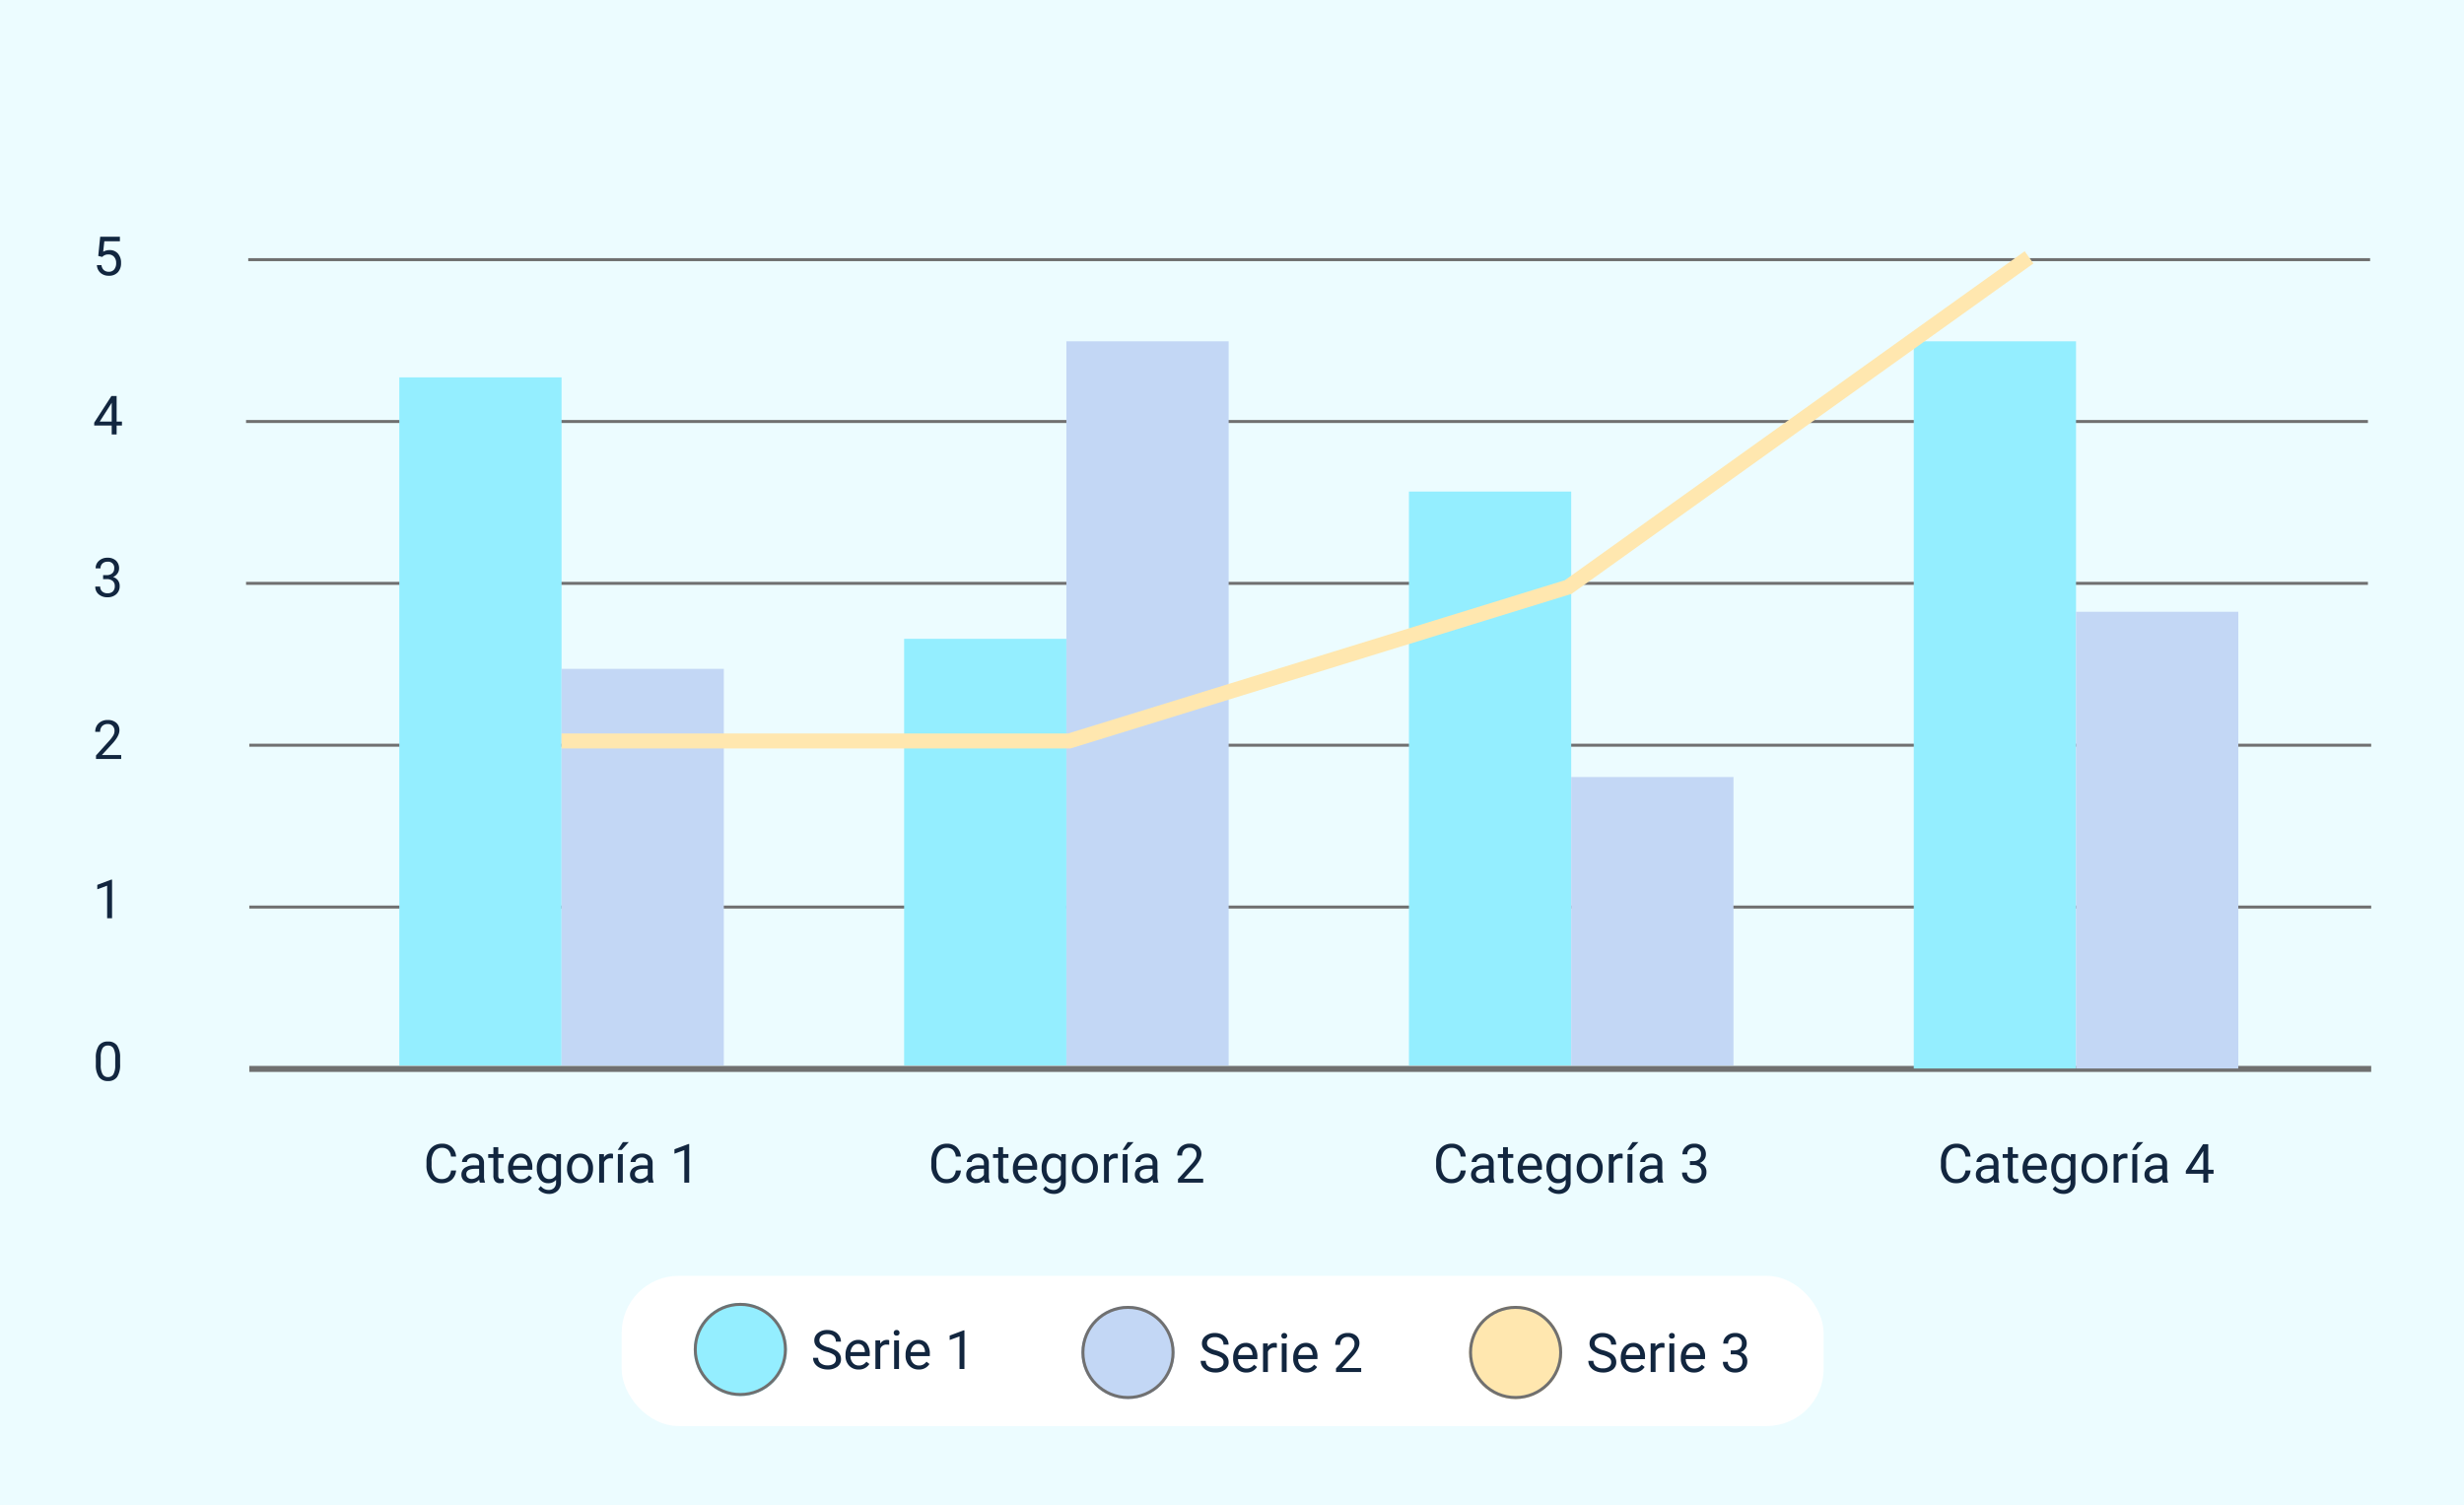<svg xmlns="http://www.w3.org/2000/svg" width="820" height="501" viewBox="0 0 820 501">
  <g id="Grupo_1072960" data-name="Grupo 1072960" transform="translate(-390 -2970)">
    <rect id="Rectángulo_378357" data-name="Rectángulo 378357" width="820" height="501" transform="translate(390 2970)" fill="#ecfcff"/>
    <g id="Grupo_1072851" data-name="Grupo 1072851" transform="translate(53.754 2213.588)">
      <path id="Trazado_610526" data-name="Trazado 610526" d="M-7824.784-11018.766h706.146" transform="translate(8243.639 11861.59)" fill="none" stroke="#707070" stroke-width="1"/>
      <path id="Trazado_610525" data-name="Trazado 610525" d="M-7824.784-11018.766h706.146" transform="translate(8242.914 11915.453)" fill="none" stroke="#707070" stroke-width="1"/>
      <path id="Trazado_610524" data-name="Trazado 610524" d="M-7824.784-11018.766h706.146" transform="translate(8242.914 11969.316)" fill="none" stroke="#707070" stroke-width="1"/>
      <path id="Trazado_610527" data-name="Trazado 610527" d="M-7824.784-11018.766h706.146" transform="translate(8244 12023.18)" fill="none" stroke="#707070" stroke-width="1"/>
      <path id="Trazado_610665" data-name="Trazado 610665" d="M-7824.784-11018.766h706.146" transform="translate(8244 12130.906)" fill="none" stroke="#707070" stroke-width="2"/>
      <path id="Trazado_610664" data-name="Trazado 610664" d="M-7824.784-11018.766h706.146" transform="translate(8244 12077.043)" fill="none" stroke="#707070" stroke-width="1"/>
    </g>
    <rect id="Rectángulo_378358" data-name="Rectángulo 378358" width="54" height="229" transform="translate(522.884 3095.588)" fill="#94eeff"/>
    <rect id="Rectángulo_378365" data-name="Rectángulo 378365" width="54" height="142" transform="translate(690.884 3182.588)" fill="#94eeff"/>
    <rect id="Rectángulo_378367" data-name="Rectángulo 378367" width="54" height="191" transform="translate(858.884 3133.588)" fill="#94eeff"/>
    <rect id="Rectángulo_378369" data-name="Rectángulo 378369" width="54" height="242" transform="translate(1026.884 3083.588)" fill="#94eeff"/>
    <rect id="Rectángulo_378359" data-name="Rectángulo 378359" width="54" height="132" transform="translate(576.884 3192.588)" fill="#c3d7f5"/>
    <rect id="Rectángulo_378364" data-name="Rectángulo 378364" width="54" height="241" transform="translate(744.884 3083.588)" fill="#c3d7f5"/>
    <rect id="Rectángulo_378366" data-name="Rectángulo 378366" width="54" height="96" transform="translate(912.884 3228.588)" fill="#c3d7f5"/>
    <rect id="Rectángulo_378368" data-name="Rectángulo 378368" width="54" height="152" transform="translate(1080.884 3173.588)" fill="#c3d7f5"/>
    <path id="Trazado_611260" data-name="Trazado 611260" d="M9.088-5.458a7.436,7.436,0,0,1-.976,4.245A3.47,3.47,0,0,1,5.063.176,3.5,3.5,0,0,1,2.03-1.182a7.058,7.058,0,0,1-1.02-4.056V-7.409A7.271,7.271,0,0,1,1.986-11.6a3.5,3.5,0,0,1,3.059-1.371A3.528,3.528,0,0,1,8.086-11.65a7.017,7.017,0,0,1,1,4.083ZM7.462-7.682a5.958,5.958,0,0,0-.58-3.01,2,2,0,0,0-1.837-.945,1.97,1.97,0,0,0-1.819.94A5.817,5.817,0,0,0,2.637-7.8v2.6a6.053,6.053,0,0,0,.6,3.063,1.993,1.993,0,0,0,1.824.989,1.966,1.966,0,0,0,1.789-.932,5.834,5.834,0,0,0,.611-2.936Z" transform="translate(420.884 3329.588)" fill="#12263f"/>
    <path id="Trazado_611259" data-name="Trazado 611259" d="M6.407,0H4.772V-10.837l-3.278,1.2v-1.477l4.658-1.749h.255Z" transform="translate(420.884 3275.588)" fill="#12263f"/>
    <path id="Trazado_611258" data-name="Trazado 611258" d="M9.448,0H1.063V-1.169l4.43-4.922A10.524,10.524,0,0,0,6.851-7.906a3.029,3.029,0,0,0,.374-1.446A2.3,2.3,0,0,0,6.618-11,2.12,2.12,0,0,0,5-11.637a2.511,2.511,0,0,0-1.885.69,2.635,2.635,0,0,0-.672,1.92H.817a3.774,3.774,0,0,1,1.138-2.856A4.219,4.219,0,0,1,5-12.973a4.054,4.054,0,0,1,2.821.936A3.193,3.193,0,0,1,8.859-9.545q0,1.89-2.408,4.5L3.023-1.327H9.448Z" transform="translate(420.884 3222.588)" fill="#12263f"/>
    <path id="Trazado_611257" data-name="Trazado 611257" d="M3.428-7.189H4.649A2.685,2.685,0,0,0,6.46-7.8a2.026,2.026,0,0,0,.659-1.591,1.985,1.985,0,0,0-2.241-2.25,2.331,2.331,0,0,0-1.683.6,2.107,2.107,0,0,0-.628,1.6H.94a3.264,3.264,0,0,1,1.112-2.527,4.05,4.05,0,0,1,2.826-1.006,4,4,0,0,1,2.839.958A3.461,3.461,0,0,1,8.745-9.352,2.809,2.809,0,0,1,8.2-7.734,3.264,3.264,0,0,1,6.732-6.565a3.145,3.145,0,0,1,1.63,1.107,3.076,3.076,0,0,1,.576,1.89A3.491,3.491,0,0,1,7.813-.835,4.213,4.213,0,0,1,4.887.176,4.324,4.324,0,0,1,1.956-.8,3.236,3.236,0,0,1,.826-3.375H2.461A2.092,2.092,0,0,0,3.12-1.758a2.507,2.507,0,0,0,1.767.606,2.46,2.46,0,0,0,1.8-.615,2.371,2.371,0,0,0,.624-1.767,2.151,2.151,0,0,0-.686-1.714,2.987,2.987,0,0,0-1.978-.615H3.428Z" transform="translate(420.884 3168.588)" fill="#12263f"/>
    <path id="Trazado_611256" data-name="Trazado 611256" d="M7.928-4.3H9.7v1.327H7.928V0H6.293V-2.971H.466v-.958L6.2-12.8H7.928Zm-5.616,0H6.293v-6.275l-.193.352Z" transform="translate(420.884 3114.588)" fill="#12263f"/>
    <path id="Trazado_611255" data-name="Trazado 611255" d="M1.811-6.416l.65-6.381H9.018v1.5H3.841L3.454-7.8A4.13,4.13,0,0,1,5.59-8.358,3.531,3.531,0,0,1,8.367-7.2,4.53,4.53,0,0,1,9.4-4.078,4.372,4.372,0,0,1,8.328-.962,3.892,3.892,0,0,1,5.344.176a4.045,4.045,0,0,1-2.769-.94,3.754,3.754,0,0,1-1.222-2.6H2.892a2.582,2.582,0,0,0,.782,1.657,2.432,2.432,0,0,0,1.67.558,2.194,2.194,0,0,0,1.78-.773A3.233,3.233,0,0,0,7.77-4.061a2.968,2.968,0,0,0-.7-2.061A2.377,2.377,0,0,0,5.212-6.9a2.681,2.681,0,0,0-1.67.466l-.431.352Z" transform="translate(420.884 3061.588)" fill="#12263f"/>
    <rect id="Rectángulo_378363" data-name="Rectángulo 378363" width="400" height="50" rx="19" transform="translate(596.884 3394.588)" fill="#fff"/>
    <path id="Trazado_611031" data-name="Trazado 611031" d="M6346-8333h168.967L6681-8384.224l153.366-109.717" transform="translate(-5769.116 11549.588)" fill="none" stroke="#ffe7af" stroke-width="5"/>
    <path id="Trazado_611261" data-name="Trazado 611261" d="M10.9-4.061A4.708,4.708,0,0,1,9.4-.927,4.911,4.911,0,0,1,6.047.176,4.509,4.509,0,0,1,2.413-1.45,6.542,6.542,0,0,1,1.046-5.8v-1.23a7.291,7.291,0,0,1,.637-3.138,4.76,4.76,0,0,1,1.806-2.079A5.029,5.029,0,0,1,6.2-12.973a4.624,4.624,0,0,1,3.27,1.138A4.765,4.765,0,0,1,10.9-8.684H9.2a3.677,3.677,0,0,0-.954-2.222A2.885,2.885,0,0,0,6.2-11.593a3.019,3.019,0,0,0-2.536,1.2,5.492,5.492,0,0,0-.918,3.4v1.24a5.645,5.645,0,0,0,.87,3.316A2.812,2.812,0,0,0,6.047-1.2,3.247,3.247,0,0,0,8.2-1.841a3.536,3.536,0,0,0,1-2.219ZM18.817,0a3.416,3.416,0,0,1-.229-1A3.628,3.628,0,0,1,15.882.176a3.357,3.357,0,0,1-2.307-.8,2.573,2.573,0,0,1-.9-2.017A2.688,2.688,0,0,1,13.8-4.944a5.325,5.325,0,0,1,3.177-.822h1.582v-.747a1.826,1.826,0,0,0-.51-1.358,2.049,2.049,0,0,0-1.5-.505,2.371,2.371,0,0,0-1.459.439A1.3,1.3,0,0,0,14.5-6.873H12.867a2.244,2.244,0,0,1,.505-1.375A3.449,3.449,0,0,1,14.744-9.3a4.613,4.613,0,0,1,1.9-.387,3.759,3.759,0,0,1,2.575.822A2.964,2.964,0,0,1,20.188-6.6v4.377a5.351,5.351,0,0,0,.334,2.083V0Zm-2.7-1.239a2.858,2.858,0,0,0,1.45-.4,2.392,2.392,0,0,0,.993-1.028V-4.614H17.288q-2.988,0-2.988,1.749a1.48,1.48,0,0,0,.51,1.2A1.959,1.959,0,0,0,16.119-1.239Zm8.824-10.573v2.3h1.775v1.257H24.943v5.9a1.32,1.32,0,0,0,.237.858,1,1,0,0,0,.809.286,3.937,3.937,0,0,0,.773-.105V0a4.742,4.742,0,0,1-1.248.175,2.025,2.025,0,0,1-1.644-.659,2.832,2.832,0,0,1-.554-1.872v-5.9H21.586V-9.51h1.731v-2.3ZM32.563.176a4.155,4.155,0,0,1-3.146-1.27,4.714,4.714,0,0,1-1.213-3.4v-.3a5.707,5.707,0,0,1,.541-2.527,4.217,4.217,0,0,1,1.512-1.74,3.8,3.8,0,0,1,2.1-.628,3.562,3.562,0,0,1,2.883,1.222,5.289,5.289,0,0,1,1.028,3.5v.677H29.83a3.38,3.38,0,0,0,.822,2.272,2.583,2.583,0,0,0,2,.866A2.832,2.832,0,0,0,34.11-1.5a3.666,3.666,0,0,0,1.046-.932l.993.773A3.993,3.993,0,0,1,32.563.176Zm-.2-8.525a2.169,2.169,0,0,0-1.652.716,3.482,3.482,0,0,0-.826,2.008h4.764v-.123a3.1,3.1,0,0,0-.668-1.92A2.042,2.042,0,0,0,32.361-8.35Zm5.405,3.516a5.589,5.589,0,0,1,1.028-3.538A3.289,3.289,0,0,1,41.52-9.686a3.271,3.271,0,0,1,2.716,1.23l.079-1.055H45.8V-.229a3.869,3.869,0,0,1-1.094,2.909,4.038,4.038,0,0,1-2.94,1.063A4.891,4.891,0,0,1,39.753,3.3a3.465,3.465,0,0,1-1.5-1.2l.844-.976a3.18,3.18,0,0,0,2.558,1.292,2.491,2.491,0,0,0,1.85-.668,2.553,2.553,0,0,0,.664-1.881V-.949A3.342,3.342,0,0,1,41.5.176a3.248,3.248,0,0,1-2.7-1.345A5.876,5.876,0,0,1,37.767-4.834Zm1.635.185a4.264,4.264,0,0,0,.659,2.527,2.142,2.142,0,0,0,1.846.918,2.382,2.382,0,0,0,2.259-1.4V-6.943a2.41,2.41,0,0,0-2.241-1.362,2.161,2.161,0,0,0-1.854.923A4.644,4.644,0,0,0,39.4-4.649Zm8.42-.193a5.617,5.617,0,0,1,.549-2.514A4.1,4.1,0,0,1,49.9-9.079a4.163,4.163,0,0,1,2.237-.606,4.01,4.01,0,0,1,3.142,1.345,5.174,5.174,0,0,1,1.2,3.577v.114a5.666,5.666,0,0,1-.532,2.492A4.038,4.038,0,0,1,54.426-.439a4.211,4.211,0,0,1-2.272.615,4,4,0,0,1-3.133-1.345,5.147,5.147,0,0,1-1.2-3.56Zm1.635.193a4.068,4.068,0,0,0,.734,2.54,2.349,2.349,0,0,0,1.964.958,2.335,2.335,0,0,0,1.969-.971,4.449,4.449,0,0,0,.729-2.72,4.061,4.061,0,0,0-.743-2.536,2.361,2.361,0,0,0-1.973-.971,2.335,2.335,0,0,0-1.942.958A4.416,4.416,0,0,0,49.456-4.649Zm13.658-3.4a4.873,4.873,0,0,0-.8-.062A2.143,2.143,0,0,0,60.144-6.75V0H58.518V-9.51H60.1l.026,1.1a2.532,2.532,0,0,1,2.268-1.274,1.661,1.661,0,0,1,.721.123ZM66.375,0H64.74V-9.51h1.635Zm.018-13.491h1.969l-2.355,2.584-1.31,0ZM74.927,0A3.416,3.416,0,0,1,74.7-1,3.628,3.628,0,0,1,71.991.176a3.357,3.357,0,0,1-2.307-.8,2.573,2.573,0,0,1-.9-2.017,2.688,2.688,0,0,1,1.129-2.307,5.325,5.325,0,0,1,3.177-.822h1.582v-.747a1.826,1.826,0,0,0-.51-1.358,2.049,2.049,0,0,0-1.5-.505,2.371,2.371,0,0,0-1.459.439,1.3,1.3,0,0,0-.589,1.063H68.977a2.244,2.244,0,0,1,.505-1.375A3.449,3.449,0,0,1,70.853-9.3a4.613,4.613,0,0,1,1.9-.387,3.759,3.759,0,0,1,2.575.822A2.964,2.964,0,0,1,76.3-6.6v4.377a5.351,5.351,0,0,0,.334,2.083V0Zm-2.7-1.239a2.858,2.858,0,0,0,1.45-.4,2.392,2.392,0,0,0,.993-1.028V-4.614H73.4q-2.988,0-2.988,1.749a1.48,1.48,0,0,0,.51,1.2A1.959,1.959,0,0,0,72.229-1.239ZM88.479,0H86.845V-10.837l-3.278,1.2v-1.477l4.658-1.749h.255Z" transform="translate(530.884 3363.588)" fill="#12263f"/>
    <path id="Trazado_611263" data-name="Trazado 611263" d="M10.9-4.061A4.708,4.708,0,0,1,9.4-.927,4.911,4.911,0,0,1,6.047.176,4.509,4.509,0,0,1,2.413-1.45,6.542,6.542,0,0,1,1.046-5.8v-1.23a7.291,7.291,0,0,1,.637-3.138,4.76,4.76,0,0,1,1.806-2.079A5.029,5.029,0,0,1,6.2-12.973a4.624,4.624,0,0,1,3.27,1.138A4.765,4.765,0,0,1,10.9-8.684H9.2a3.677,3.677,0,0,0-.954-2.222A2.885,2.885,0,0,0,6.2-11.593a3.019,3.019,0,0,0-2.536,1.2,5.492,5.492,0,0,0-.918,3.4v1.24a5.645,5.645,0,0,0,.87,3.316A2.812,2.812,0,0,0,6.047-1.2,3.247,3.247,0,0,0,8.2-1.841a3.536,3.536,0,0,0,1-2.219ZM18.817,0a3.416,3.416,0,0,1-.229-1A3.628,3.628,0,0,1,15.882.176a3.357,3.357,0,0,1-2.307-.8,2.573,2.573,0,0,1-.9-2.017A2.688,2.688,0,0,1,13.8-4.944a5.325,5.325,0,0,1,3.177-.822h1.582v-.747a1.826,1.826,0,0,0-.51-1.358,2.049,2.049,0,0,0-1.5-.505,2.371,2.371,0,0,0-1.459.439A1.3,1.3,0,0,0,14.5-6.873H12.867a2.244,2.244,0,0,1,.505-1.375A3.449,3.449,0,0,1,14.744-9.3a4.613,4.613,0,0,1,1.9-.387,3.759,3.759,0,0,1,2.575.822A2.964,2.964,0,0,1,20.188-6.6v4.377a5.351,5.351,0,0,0,.334,2.083V0Zm-2.7-1.239a2.858,2.858,0,0,0,1.45-.4,2.392,2.392,0,0,0,.993-1.028V-4.614H17.288q-2.988,0-2.988,1.749a1.48,1.48,0,0,0,.51,1.2A1.959,1.959,0,0,0,16.119-1.239Zm8.824-10.573v2.3h1.775v1.257H24.943v5.9a1.32,1.32,0,0,0,.237.858,1,1,0,0,0,.809.286,3.937,3.937,0,0,0,.773-.105V0a4.742,4.742,0,0,1-1.248.175,2.025,2.025,0,0,1-1.644-.659,2.832,2.832,0,0,1-.554-1.872v-5.9H21.586V-9.51h1.731v-2.3ZM32.563.176a4.155,4.155,0,0,1-3.146-1.27,4.714,4.714,0,0,1-1.213-3.4v-.3a5.707,5.707,0,0,1,.541-2.527,4.217,4.217,0,0,1,1.512-1.74,3.8,3.8,0,0,1,2.1-.628,3.562,3.562,0,0,1,2.883,1.222,5.289,5.289,0,0,1,1.028,3.5v.677H29.83a3.38,3.38,0,0,0,.822,2.272,2.583,2.583,0,0,0,2,.866A2.832,2.832,0,0,0,34.11-1.5a3.666,3.666,0,0,0,1.046-.932l.993.773A3.993,3.993,0,0,1,32.563.176Zm-.2-8.525a2.169,2.169,0,0,0-1.652.716,3.482,3.482,0,0,0-.826,2.008h4.764v-.123a3.1,3.1,0,0,0-.668-1.92A2.042,2.042,0,0,0,32.361-8.35Zm5.405,3.516a5.589,5.589,0,0,1,1.028-3.538A3.289,3.289,0,0,1,41.52-9.686a3.271,3.271,0,0,1,2.716,1.23l.079-1.055H45.8V-.229a3.869,3.869,0,0,1-1.094,2.909,4.038,4.038,0,0,1-2.94,1.063A4.891,4.891,0,0,1,39.753,3.3a3.465,3.465,0,0,1-1.5-1.2l.844-.976a3.18,3.18,0,0,0,2.558,1.292,2.491,2.491,0,0,0,1.85-.668,2.553,2.553,0,0,0,.664-1.881V-.949A3.342,3.342,0,0,1,41.5.176a3.248,3.248,0,0,1-2.7-1.345A5.876,5.876,0,0,1,37.767-4.834Zm1.635.185a4.264,4.264,0,0,0,.659,2.527,2.142,2.142,0,0,0,1.846.918,2.382,2.382,0,0,0,2.259-1.4V-6.943a2.41,2.41,0,0,0-2.241-1.362,2.161,2.161,0,0,0-1.854.923A4.644,4.644,0,0,0,39.4-4.649Zm8.42-.193a5.617,5.617,0,0,1,.549-2.514A4.1,4.1,0,0,1,49.9-9.079a4.163,4.163,0,0,1,2.237-.606,4.01,4.01,0,0,1,3.142,1.345,5.174,5.174,0,0,1,1.2,3.577v.114a5.666,5.666,0,0,1-.532,2.492A4.038,4.038,0,0,1,54.426-.439a4.211,4.211,0,0,1-2.272.615,4,4,0,0,1-3.133-1.345,5.147,5.147,0,0,1-1.2-3.56Zm1.635.193a4.068,4.068,0,0,0,.734,2.54,2.349,2.349,0,0,0,1.964.958,2.335,2.335,0,0,0,1.969-.971,4.449,4.449,0,0,0,.729-2.72,4.061,4.061,0,0,0-.743-2.536,2.361,2.361,0,0,0-1.973-.971,2.335,2.335,0,0,0-1.942.958A4.416,4.416,0,0,0,49.456-4.649Zm13.658-3.4a4.873,4.873,0,0,0-.8-.062A2.143,2.143,0,0,0,60.144-6.75V0H58.518V-9.51H60.1l.026,1.1a2.532,2.532,0,0,1,2.268-1.274,1.661,1.661,0,0,1,.721.123ZM66.375,0H64.74V-9.51h1.635Zm.018-13.491h1.969l-2.355,2.584-1.31,0ZM74.927,0A3.416,3.416,0,0,1,74.7-1,3.628,3.628,0,0,1,71.991.176a3.357,3.357,0,0,1-2.307-.8,2.573,2.573,0,0,1-.9-2.017,2.688,2.688,0,0,1,1.129-2.307,5.325,5.325,0,0,1,3.177-.822h1.582v-.747a1.826,1.826,0,0,0-.51-1.358,2.049,2.049,0,0,0-1.5-.505,2.371,2.371,0,0,0-1.459.439,1.3,1.3,0,0,0-.589,1.063H68.977a2.244,2.244,0,0,1,.505-1.375A3.449,3.449,0,0,1,70.853-9.3a4.613,4.613,0,0,1,1.9-.387,3.759,3.759,0,0,1,2.575.822A2.964,2.964,0,0,1,76.3-6.6v4.377a5.351,5.351,0,0,0,.334,2.083V0Zm-2.7-1.239a2.858,2.858,0,0,0,1.45-.4,2.392,2.392,0,0,0,.993-1.028V-4.614H73.4q-2.988,0-2.988,1.749a1.48,1.48,0,0,0,.51,1.2A1.959,1.959,0,0,0,72.229-1.239ZM85.5-7.189h1.222A2.685,2.685,0,0,0,88.532-7.8a2.026,2.026,0,0,0,.659-1.591,1.985,1.985,0,0,0-2.241-2.25,2.331,2.331,0,0,0-1.683.6,2.107,2.107,0,0,0-.628,1.6H83.013a3.264,3.264,0,0,1,1.112-2.527,4.05,4.05,0,0,1,2.826-1.006,4,4,0,0,1,2.839.958,3.461,3.461,0,0,1,1.028,2.663,2.809,2.809,0,0,1-.541,1.617A3.264,3.264,0,0,1,88.8-6.565a3.145,3.145,0,0,1,1.63,1.107,3.076,3.076,0,0,1,.576,1.89A3.491,3.491,0,0,1,89.886-.835,4.213,4.213,0,0,1,86.959.176,4.324,4.324,0,0,1,84.028-.8,3.236,3.236,0,0,1,82.9-3.375h1.635a2.092,2.092,0,0,0,.659,1.617,2.507,2.507,0,0,0,1.767.606,2.46,2.46,0,0,0,1.8-.615,2.371,2.371,0,0,0,.624-1.767A2.151,2.151,0,0,0,88.7-5.247a2.987,2.987,0,0,0-1.978-.615H85.5Z" transform="translate(866.884 3363.588)" fill="#12263f"/>
    <path id="Trazado_611264" data-name="Trazado 611264" d="M10.9-4.061A4.708,4.708,0,0,1,9.4-.927,4.911,4.911,0,0,1,6.047.176,4.509,4.509,0,0,1,2.413-1.45,6.542,6.542,0,0,1,1.046-5.8v-1.23a7.291,7.291,0,0,1,.637-3.138,4.76,4.76,0,0,1,1.806-2.079A5.029,5.029,0,0,1,6.2-12.973a4.624,4.624,0,0,1,3.27,1.138A4.765,4.765,0,0,1,10.9-8.684H9.2a3.677,3.677,0,0,0-.954-2.222A2.885,2.885,0,0,0,6.2-11.593a3.019,3.019,0,0,0-2.536,1.2,5.492,5.492,0,0,0-.918,3.4v1.24a5.645,5.645,0,0,0,.87,3.316A2.812,2.812,0,0,0,6.047-1.2,3.247,3.247,0,0,0,8.2-1.841a3.536,3.536,0,0,0,1-2.219ZM18.817,0a3.416,3.416,0,0,1-.229-1A3.628,3.628,0,0,1,15.882.176a3.357,3.357,0,0,1-2.307-.8,2.573,2.573,0,0,1-.9-2.017A2.688,2.688,0,0,1,13.8-4.944a5.325,5.325,0,0,1,3.177-.822h1.582v-.747a1.826,1.826,0,0,0-.51-1.358,2.049,2.049,0,0,0-1.5-.505,2.371,2.371,0,0,0-1.459.439A1.3,1.3,0,0,0,14.5-6.873H12.867a2.244,2.244,0,0,1,.505-1.375A3.449,3.449,0,0,1,14.744-9.3a4.613,4.613,0,0,1,1.9-.387,3.759,3.759,0,0,1,2.575.822A2.964,2.964,0,0,1,20.188-6.6v4.377a5.351,5.351,0,0,0,.334,2.083V0Zm-2.7-1.239a2.858,2.858,0,0,0,1.45-.4,2.392,2.392,0,0,0,.993-1.028V-4.614H17.288q-2.988,0-2.988,1.749a1.48,1.48,0,0,0,.51,1.2A1.959,1.959,0,0,0,16.119-1.239Zm8.824-10.573v2.3h1.775v1.257H24.943v5.9a1.32,1.32,0,0,0,.237.858,1,1,0,0,0,.809.286,3.937,3.937,0,0,0,.773-.105V0a4.742,4.742,0,0,1-1.248.175,2.025,2.025,0,0,1-1.644-.659,2.832,2.832,0,0,1-.554-1.872v-5.9H21.586V-9.51h1.731v-2.3ZM32.563.176a4.155,4.155,0,0,1-3.146-1.27,4.714,4.714,0,0,1-1.213-3.4v-.3a5.707,5.707,0,0,1,.541-2.527,4.217,4.217,0,0,1,1.512-1.74,3.8,3.8,0,0,1,2.1-.628,3.562,3.562,0,0,1,2.883,1.222,5.289,5.289,0,0,1,1.028,3.5v.677H29.83a3.38,3.38,0,0,0,.822,2.272,2.583,2.583,0,0,0,2,.866A2.832,2.832,0,0,0,34.11-1.5a3.666,3.666,0,0,0,1.046-.932l.993.773A3.993,3.993,0,0,1,32.563.176Zm-.2-8.525a2.169,2.169,0,0,0-1.652.716,3.482,3.482,0,0,0-.826,2.008h4.764v-.123a3.1,3.1,0,0,0-.668-1.92A2.042,2.042,0,0,0,32.361-8.35Zm5.405,3.516a5.589,5.589,0,0,1,1.028-3.538A3.289,3.289,0,0,1,41.52-9.686a3.271,3.271,0,0,1,2.716,1.23l.079-1.055H45.8V-.229a3.869,3.869,0,0,1-1.094,2.909,4.038,4.038,0,0,1-2.94,1.063A4.891,4.891,0,0,1,39.753,3.3a3.465,3.465,0,0,1-1.5-1.2l.844-.976a3.18,3.18,0,0,0,2.558,1.292,2.491,2.491,0,0,0,1.85-.668,2.553,2.553,0,0,0,.664-1.881V-.949A3.342,3.342,0,0,1,41.5.176a3.248,3.248,0,0,1-2.7-1.345A5.876,5.876,0,0,1,37.767-4.834Zm1.635.185a4.264,4.264,0,0,0,.659,2.527,2.142,2.142,0,0,0,1.846.918,2.382,2.382,0,0,0,2.259-1.4V-6.943a2.41,2.41,0,0,0-2.241-1.362,2.161,2.161,0,0,0-1.854.923A4.644,4.644,0,0,0,39.4-4.649Zm8.42-.193a5.617,5.617,0,0,1,.549-2.514A4.1,4.1,0,0,1,49.9-9.079a4.163,4.163,0,0,1,2.237-.606,4.01,4.01,0,0,1,3.142,1.345,5.174,5.174,0,0,1,1.2,3.577v.114a5.666,5.666,0,0,1-.532,2.492A4.038,4.038,0,0,1,54.426-.439a4.211,4.211,0,0,1-2.272.615,4,4,0,0,1-3.133-1.345,5.147,5.147,0,0,1-1.2-3.56Zm1.635.193a4.068,4.068,0,0,0,.734,2.54,2.349,2.349,0,0,0,1.964.958,2.335,2.335,0,0,0,1.969-.971,4.449,4.449,0,0,0,.729-2.72,4.061,4.061,0,0,0-.743-2.536,2.361,2.361,0,0,0-1.973-.971,2.335,2.335,0,0,0-1.942.958A4.416,4.416,0,0,0,49.456-4.649Zm13.658-3.4a4.873,4.873,0,0,0-.8-.062A2.143,2.143,0,0,0,60.144-6.75V0H58.518V-9.51H60.1l.026,1.1a2.532,2.532,0,0,1,2.268-1.274,1.661,1.661,0,0,1,.721.123ZM66.375,0H64.74V-9.51h1.635Zm.018-13.491h1.969l-2.355,2.584-1.31,0ZM74.927,0A3.416,3.416,0,0,1,74.7-1,3.628,3.628,0,0,1,71.991.176a3.357,3.357,0,0,1-2.307-.8,2.573,2.573,0,0,1-.9-2.017,2.688,2.688,0,0,1,1.129-2.307,5.325,5.325,0,0,1,3.177-.822h1.582v-.747a1.826,1.826,0,0,0-.51-1.358,2.049,2.049,0,0,0-1.5-.505,2.371,2.371,0,0,0-1.459.439,1.3,1.3,0,0,0-.589,1.063H68.977a2.244,2.244,0,0,1,.505-1.375A3.449,3.449,0,0,1,70.853-9.3a4.613,4.613,0,0,1,1.9-.387,3.759,3.759,0,0,1,2.575.822A2.964,2.964,0,0,1,76.3-6.6v4.377a5.351,5.351,0,0,0,.334,2.083V0Zm-2.7-1.239a2.858,2.858,0,0,0,1.45-.4,2.392,2.392,0,0,0,.993-1.028V-4.614H73.4q-2.988,0-2.988,1.749a1.48,1.48,0,0,0,.51,1.2A1.959,1.959,0,0,0,72.229-1.239ZM90-4.3h1.775v1.327H90V0H88.365V-2.971H82.538v-.958l5.73-8.868H90Zm-5.616,0h3.981v-6.275l-.193.352Z" transform="translate(1034.884 3363.588)" fill="#12263f"/>
    <path id="Trazado_611262" data-name="Trazado 611262" d="M10.9-4.061A4.708,4.708,0,0,1,9.4-.927,4.911,4.911,0,0,1,6.047.176,4.509,4.509,0,0,1,2.413-1.45,6.542,6.542,0,0,1,1.046-5.8v-1.23a7.291,7.291,0,0,1,.637-3.138,4.76,4.76,0,0,1,1.806-2.079A5.029,5.029,0,0,1,6.2-12.973a4.624,4.624,0,0,1,3.27,1.138A4.765,4.765,0,0,1,10.9-8.684H9.2a3.677,3.677,0,0,0-.954-2.222A2.885,2.885,0,0,0,6.2-11.593a3.019,3.019,0,0,0-2.536,1.2,5.492,5.492,0,0,0-.918,3.4v1.24a5.645,5.645,0,0,0,.87,3.316A2.812,2.812,0,0,0,6.047-1.2,3.247,3.247,0,0,0,8.2-1.841a3.536,3.536,0,0,0,1-2.219ZM18.817,0a3.416,3.416,0,0,1-.229-1A3.628,3.628,0,0,1,15.882.176a3.357,3.357,0,0,1-2.307-.8,2.573,2.573,0,0,1-.9-2.017A2.688,2.688,0,0,1,13.8-4.944a5.325,5.325,0,0,1,3.177-.822h1.582v-.747a1.826,1.826,0,0,0-.51-1.358,2.049,2.049,0,0,0-1.5-.505,2.371,2.371,0,0,0-1.459.439A1.3,1.3,0,0,0,14.5-6.873H12.867a2.244,2.244,0,0,1,.505-1.375A3.449,3.449,0,0,1,14.744-9.3a4.613,4.613,0,0,1,1.9-.387,3.759,3.759,0,0,1,2.575.822A2.964,2.964,0,0,1,20.188-6.6v4.377a5.351,5.351,0,0,0,.334,2.083V0Zm-2.7-1.239a2.858,2.858,0,0,0,1.45-.4,2.392,2.392,0,0,0,.993-1.028V-4.614H17.288q-2.988,0-2.988,1.749a1.48,1.48,0,0,0,.51,1.2A1.959,1.959,0,0,0,16.119-1.239Zm8.824-10.573v2.3h1.775v1.257H24.943v5.9a1.32,1.32,0,0,0,.237.858,1,1,0,0,0,.809.286,3.937,3.937,0,0,0,.773-.105V0a4.742,4.742,0,0,1-1.248.175,2.025,2.025,0,0,1-1.644-.659,2.832,2.832,0,0,1-.554-1.872v-5.9H21.586V-9.51h1.731v-2.3ZM32.563.176a4.155,4.155,0,0,1-3.146-1.27,4.714,4.714,0,0,1-1.213-3.4v-.3a5.707,5.707,0,0,1,.541-2.527,4.217,4.217,0,0,1,1.512-1.74,3.8,3.8,0,0,1,2.1-.628,3.562,3.562,0,0,1,2.883,1.222,5.289,5.289,0,0,1,1.028,3.5v.677H29.83a3.38,3.38,0,0,0,.822,2.272,2.583,2.583,0,0,0,2,.866A2.832,2.832,0,0,0,34.11-1.5a3.666,3.666,0,0,0,1.046-.932l.993.773A3.993,3.993,0,0,1,32.563.176Zm-.2-8.525a2.169,2.169,0,0,0-1.652.716,3.482,3.482,0,0,0-.826,2.008h4.764v-.123a3.1,3.1,0,0,0-.668-1.92A2.042,2.042,0,0,0,32.361-8.35Zm5.405,3.516a5.589,5.589,0,0,1,1.028-3.538A3.289,3.289,0,0,1,41.52-9.686a3.271,3.271,0,0,1,2.716,1.23l.079-1.055H45.8V-.229a3.869,3.869,0,0,1-1.094,2.909,4.038,4.038,0,0,1-2.94,1.063A4.891,4.891,0,0,1,39.753,3.3a3.465,3.465,0,0,1-1.5-1.2l.844-.976a3.18,3.18,0,0,0,2.558,1.292,2.491,2.491,0,0,0,1.85-.668,2.553,2.553,0,0,0,.664-1.881V-.949A3.342,3.342,0,0,1,41.5.176a3.248,3.248,0,0,1-2.7-1.345A5.876,5.876,0,0,1,37.767-4.834Zm1.635.185a4.264,4.264,0,0,0,.659,2.527,2.142,2.142,0,0,0,1.846.918,2.382,2.382,0,0,0,2.259-1.4V-6.943a2.41,2.41,0,0,0-2.241-1.362,2.161,2.161,0,0,0-1.854.923A4.644,4.644,0,0,0,39.4-4.649Zm8.42-.193a5.617,5.617,0,0,1,.549-2.514A4.1,4.1,0,0,1,49.9-9.079a4.163,4.163,0,0,1,2.237-.606,4.01,4.01,0,0,1,3.142,1.345,5.174,5.174,0,0,1,1.2,3.577v.114a5.666,5.666,0,0,1-.532,2.492A4.038,4.038,0,0,1,54.426-.439a4.211,4.211,0,0,1-2.272.615,4,4,0,0,1-3.133-1.345,5.147,5.147,0,0,1-1.2-3.56Zm1.635.193a4.068,4.068,0,0,0,.734,2.54,2.349,2.349,0,0,0,1.964.958,2.335,2.335,0,0,0,1.969-.971,4.449,4.449,0,0,0,.729-2.72,4.061,4.061,0,0,0-.743-2.536,2.361,2.361,0,0,0-1.973-.971,2.335,2.335,0,0,0-1.942.958A4.416,4.416,0,0,0,49.456-4.649Zm13.658-3.4a4.873,4.873,0,0,0-.8-.062A2.143,2.143,0,0,0,60.144-6.75V0H58.518V-9.51H60.1l.026,1.1a2.532,2.532,0,0,1,2.268-1.274,1.661,1.661,0,0,1,.721.123ZM66.375,0H64.74V-9.51h1.635Zm.018-13.491h1.969l-2.355,2.584-1.31,0ZM74.927,0A3.416,3.416,0,0,1,74.7-1,3.628,3.628,0,0,1,71.991.176a3.357,3.357,0,0,1-2.307-.8,2.573,2.573,0,0,1-.9-2.017,2.688,2.688,0,0,1,1.129-2.307,5.325,5.325,0,0,1,3.177-.822h1.582v-.747a1.826,1.826,0,0,0-.51-1.358,2.049,2.049,0,0,0-1.5-.505,2.371,2.371,0,0,0-1.459.439,1.3,1.3,0,0,0-.589,1.063H68.977a2.244,2.244,0,0,1,.505-1.375A3.449,3.449,0,0,1,70.853-9.3a4.613,4.613,0,0,1,1.9-.387,3.759,3.759,0,0,1,2.575.822A2.964,2.964,0,0,1,76.3-6.6v4.377a5.351,5.351,0,0,0,.334,2.083V0Zm-2.7-1.239a2.858,2.858,0,0,0,1.45-.4,2.392,2.392,0,0,0,.993-1.028V-4.614H73.4q-2.988,0-2.988,1.749a1.48,1.48,0,0,0,.51,1.2A1.959,1.959,0,0,0,72.229-1.239ZM91.521,0H83.136V-1.169l4.43-4.922a10.524,10.524,0,0,0,1.358-1.815A3.029,3.029,0,0,0,89.3-9.352,2.3,2.3,0,0,0,88.69-11a2.12,2.12,0,0,0-1.617-.642,2.511,2.511,0,0,0-1.885.69,2.635,2.635,0,0,0-.672,1.92H82.89a3.774,3.774,0,0,1,1.138-2.856,4.219,4.219,0,0,1,3.045-1.09,4.054,4.054,0,0,1,2.821.936,3.193,3.193,0,0,1,1.037,2.492q0,1.89-2.408,4.5L85.1-1.327h6.425Z" transform="translate(698.884 3363.588)" fill="#12263f"/>
    <g id="Grupo_1072657" data-name="Grupo 1072657" transform="translate(20.884 2324.588)">
      <path id="Trazado_611265" data-name="Trazado 611265" d="M5.256-5.7A7.935,7.935,0,0,1,2.1-7.238a2.93,2.93,0,0,1-.989-2.246,3.1,3.1,0,0,1,1.208-2.5,4.8,4.8,0,0,1,3.142-.989,5.243,5.243,0,0,1,2.351.51,3.866,3.866,0,0,1,1.6,1.406A3.6,3.6,0,0,1,9.976-9.1h-1.7a2.34,2.34,0,0,0-.738-1.83,3,3,0,0,0-2.083-.666,3.074,3.074,0,0,0-1.947.55,1.836,1.836,0,0,0-.7,1.528A1.652,1.652,0,0,0,3.476-8.19,6.509,6.509,0,0,0,5.735-7.2a10.481,10.481,0,0,1,2.5.99A3.788,3.788,0,0,1,9.567-4.948,3.219,3.219,0,0,1,10-3.252,2.99,2.99,0,0,1,8.789-.76,5.171,5.171,0,0,1,5.546.176,6.015,6.015,0,0,1,3.085-.33,4.142,4.142,0,0,1,1.323-1.714a3.378,3.378,0,0,1-.62-2H2.4a2.2,2.2,0,0,0,.857,1.833,3.608,3.608,0,0,0,2.29.672,3.317,3.317,0,0,0,2.048-.545,1.77,1.77,0,0,0,.712-1.485,1.738,1.738,0,0,0-.659-1.455A7.6,7.6,0,0,0,5.256-5.7Zm10.6,5.88a4.155,4.155,0,0,1-3.146-1.27,4.714,4.714,0,0,1-1.213-3.4v-.3a5.707,5.707,0,0,1,.541-2.527,4.217,4.217,0,0,1,1.512-1.74,3.8,3.8,0,0,1,2.1-.628,3.562,3.562,0,0,1,2.883,1.222,5.289,5.289,0,0,1,1.028,3.5v.677H13.122a3.38,3.38,0,0,0,.822,2.272,2.583,2.583,0,0,0,2,.866A2.832,2.832,0,0,0,17.4-1.5a3.666,3.666,0,0,0,1.046-.932l.993.773A3.993,3.993,0,0,1,15.855.176Zm-.2-8.525A2.169,2.169,0,0,0,14-7.633a3.482,3.482,0,0,0-.826,2.008h4.764v-.123a3.1,3.1,0,0,0-.668-1.92A2.042,2.042,0,0,0,15.653-8.35Zm10.389.3a4.873,4.873,0,0,0-.8-.062A2.143,2.143,0,0,0,23.071-6.75V0H21.445V-9.51h1.582l.026,1.1a2.532,2.532,0,0,1,2.268-1.274,1.661,1.661,0,0,1,.721.123ZM29.3,0H27.677V-9.51H29.3ZM27.545-12.032a.971.971,0,0,1,.242-.668.907.907,0,0,1,.716-.272.922.922,0,0,1,.721.272.96.96,0,0,1,.246.668.929.929,0,0,1-.246.659.938.938,0,0,1-.721.264.924.924,0,0,1-.716-.264A.938.938,0,0,1,27.545-12.032ZM35.851.176A4.155,4.155,0,0,1,32.7-1.094a4.714,4.714,0,0,1-1.213-3.4v-.3a5.707,5.707,0,0,1,.541-2.527,4.217,4.217,0,0,1,1.512-1.74,3.8,3.8,0,0,1,2.1-.628,3.562,3.562,0,0,1,2.883,1.222,5.289,5.289,0,0,1,1.028,3.5v.677H33.117a3.38,3.38,0,0,0,.822,2.272,2.583,2.583,0,0,0,2,.866A2.832,2.832,0,0,0,37.4-1.5a3.666,3.666,0,0,0,1.046-.932l.993.773A3.993,3.993,0,0,1,35.851.176Zm-.2-8.525A2.169,2.169,0,0,0,34-7.633a3.482,3.482,0,0,0-.826,2.008h4.764v-.123a3.1,3.1,0,0,0-.668-1.92A2.042,2.042,0,0,0,35.648-8.35ZM51.073,0H49.438V-10.837l-3.278,1.2v-1.477l4.658-1.749h.255Z" transform="translate(639 1101)" fill="#12263f"/>
      <path id="Trazado_611266" data-name="Trazado 611266" d="M5.256-5.7A7.935,7.935,0,0,1,2.1-7.238a2.93,2.93,0,0,1-.989-2.246,3.1,3.1,0,0,1,1.208-2.5,4.8,4.8,0,0,1,3.142-.989,5.243,5.243,0,0,1,2.351.51,3.866,3.866,0,0,1,1.6,1.406A3.6,3.6,0,0,1,9.976-9.1h-1.7a2.34,2.34,0,0,0-.738-1.83,3,3,0,0,0-2.083-.666,3.074,3.074,0,0,0-1.947.55,1.836,1.836,0,0,0-.7,1.528A1.652,1.652,0,0,0,3.476-8.19,6.509,6.509,0,0,0,5.735-7.2a10.481,10.481,0,0,1,2.5.99A3.788,3.788,0,0,1,9.567-4.948,3.219,3.219,0,0,1,10-3.252,2.99,2.99,0,0,1,8.789-.76,5.171,5.171,0,0,1,5.546.176,6.015,6.015,0,0,1,3.085-.33,4.142,4.142,0,0,1,1.323-1.714a3.378,3.378,0,0,1-.62-2H2.4a2.2,2.2,0,0,0,.857,1.833,3.608,3.608,0,0,0,2.29.672,3.317,3.317,0,0,0,2.048-.545,1.77,1.77,0,0,0,.712-1.485,1.738,1.738,0,0,0-.659-1.455A7.6,7.6,0,0,0,5.256-5.7Zm10.6,5.88a4.155,4.155,0,0,1-3.146-1.27,4.714,4.714,0,0,1-1.213-3.4v-.3a5.707,5.707,0,0,1,.541-2.527,4.217,4.217,0,0,1,1.512-1.74,3.8,3.8,0,0,1,2.1-.628,3.562,3.562,0,0,1,2.883,1.222,5.289,5.289,0,0,1,1.028,3.5v.677H13.122a3.38,3.38,0,0,0,.822,2.272,2.583,2.583,0,0,0,2,.866A2.832,2.832,0,0,0,17.4-1.5a3.666,3.666,0,0,0,1.046-.932l.993.773A3.993,3.993,0,0,1,15.855.176Zm-.2-8.525A2.169,2.169,0,0,0,14-7.633a3.482,3.482,0,0,0-.826,2.008h4.764v-.123a3.1,3.1,0,0,0-.668-1.92A2.042,2.042,0,0,0,15.653-8.35Zm10.389.3a4.873,4.873,0,0,0-.8-.062A2.143,2.143,0,0,0,23.071-6.75V0H21.445V-9.51h1.582l.026,1.1a2.532,2.532,0,0,1,2.268-1.274,1.661,1.661,0,0,1,.721.123ZM29.3,0H27.677V-9.51H29.3ZM27.545-12.032a.971.971,0,0,1,.242-.668.907.907,0,0,1,.716-.272.922.922,0,0,1,.721.272.96.96,0,0,1,.246.668.929.929,0,0,1-.246.659.938.938,0,0,1-.721.264.924.924,0,0,1-.716-.264A.938.938,0,0,1,27.545-12.032ZM35.851.176A4.155,4.155,0,0,1,32.7-1.094a4.714,4.714,0,0,1-1.213-3.4v-.3a5.707,5.707,0,0,1,.541-2.527,4.217,4.217,0,0,1,1.512-1.74,3.8,3.8,0,0,1,2.1-.628,3.562,3.562,0,0,1,2.883,1.222,5.289,5.289,0,0,1,1.028,3.5v.677H33.117a3.38,3.38,0,0,0,.822,2.272,2.583,2.583,0,0,0,2,.866A2.832,2.832,0,0,0,37.4-1.5a3.666,3.666,0,0,0,1.046-.932l.993.773A3.993,3.993,0,0,1,35.851.176Zm-.2-8.525A2.169,2.169,0,0,0,34-7.633a3.482,3.482,0,0,0-.826,2.008h4.764v-.123a3.1,3.1,0,0,0-.668-1.92A2.042,2.042,0,0,0,35.648-8.35ZM54.114,0H45.729V-1.169l4.43-4.922a10.524,10.524,0,0,0,1.358-1.815,3.029,3.029,0,0,0,.374-1.446A2.3,2.3,0,0,0,51.284-11a2.12,2.12,0,0,0-1.617-.642,2.511,2.511,0,0,0-1.885.69,2.635,2.635,0,0,0-.672,1.92H45.483a3.774,3.774,0,0,1,1.138-2.856,4.219,4.219,0,0,1,3.045-1.09,4.054,4.054,0,0,1,2.821.936,3.193,3.193,0,0,1,1.037,2.492q0,1.89-2.408,4.5L47.689-1.327h6.425Z" transform="translate(768 1102)" fill="#12263f"/>
      <path id="Trazado_611267" data-name="Trazado 611267" d="M5.256-5.7A7.935,7.935,0,0,1,2.1-7.238a2.93,2.93,0,0,1-.989-2.246,3.1,3.1,0,0,1,1.208-2.5,4.8,4.8,0,0,1,3.142-.989,5.243,5.243,0,0,1,2.351.51,3.866,3.866,0,0,1,1.6,1.406A3.6,3.6,0,0,1,9.976-9.1h-1.7a2.34,2.34,0,0,0-.738-1.83,3,3,0,0,0-2.083-.666,3.074,3.074,0,0,0-1.947.55,1.836,1.836,0,0,0-.7,1.528A1.652,1.652,0,0,0,3.476-8.19,6.509,6.509,0,0,0,5.735-7.2a10.481,10.481,0,0,1,2.5.99A3.788,3.788,0,0,1,9.567-4.948,3.219,3.219,0,0,1,10-3.252,2.99,2.99,0,0,1,8.789-.76,5.171,5.171,0,0,1,5.546.176,6.015,6.015,0,0,1,3.085-.33,4.142,4.142,0,0,1,1.323-1.714a3.378,3.378,0,0,1-.62-2H2.4a2.2,2.2,0,0,0,.857,1.833,3.608,3.608,0,0,0,2.29.672,3.317,3.317,0,0,0,2.048-.545,1.77,1.77,0,0,0,.712-1.485,1.738,1.738,0,0,0-.659-1.455A7.6,7.6,0,0,0,5.256-5.7Zm10.6,5.88a4.155,4.155,0,0,1-3.146-1.27,4.714,4.714,0,0,1-1.213-3.4v-.3a5.707,5.707,0,0,1,.541-2.527,4.217,4.217,0,0,1,1.512-1.74,3.8,3.8,0,0,1,2.1-.628,3.562,3.562,0,0,1,2.883,1.222,5.289,5.289,0,0,1,1.028,3.5v.677H13.122a3.38,3.38,0,0,0,.822,2.272,2.583,2.583,0,0,0,2,.866A2.832,2.832,0,0,0,17.4-1.5a3.666,3.666,0,0,0,1.046-.932l.993.773A3.993,3.993,0,0,1,15.855.176Zm-.2-8.525A2.169,2.169,0,0,0,14-7.633a3.482,3.482,0,0,0-.826,2.008h4.764v-.123a3.1,3.1,0,0,0-.668-1.92A2.042,2.042,0,0,0,15.653-8.35Zm10.389.3a4.873,4.873,0,0,0-.8-.062A2.143,2.143,0,0,0,23.071-6.75V0H21.445V-9.51h1.582l.026,1.1a2.532,2.532,0,0,1,2.268-1.274,1.661,1.661,0,0,1,.721.123ZM29.3,0H27.677V-9.51H29.3ZM27.545-12.032a.971.971,0,0,1,.242-.668.907.907,0,0,1,.716-.272.922.922,0,0,1,.721.272.96.96,0,0,1,.246.668.929.929,0,0,1-.246.659.938.938,0,0,1-.721.264.924.924,0,0,1-.716-.264A.938.938,0,0,1,27.545-12.032ZM35.851.176A4.155,4.155,0,0,1,32.7-1.094a4.714,4.714,0,0,1-1.213-3.4v-.3a5.707,5.707,0,0,1,.541-2.527,4.217,4.217,0,0,1,1.512-1.74,3.8,3.8,0,0,1,2.1-.628,3.562,3.562,0,0,1,2.883,1.222,5.289,5.289,0,0,1,1.028,3.5v.677H33.117a3.38,3.38,0,0,0,.822,2.272,2.583,2.583,0,0,0,2,.866A2.832,2.832,0,0,0,37.4-1.5a3.666,3.666,0,0,0,1.046-.932l.993.773A3.993,3.993,0,0,1,35.851.176Zm-.2-8.525A2.169,2.169,0,0,0,34-7.633a3.482,3.482,0,0,0-.826,2.008h4.764v-.123a3.1,3.1,0,0,0-.668-1.92A2.042,2.042,0,0,0,35.648-8.35Zm12.445,1.16h1.222A2.685,2.685,0,0,0,51.126-7.8a2.026,2.026,0,0,0,.659-1.591,1.985,1.985,0,0,0-2.241-2.25,2.331,2.331,0,0,0-1.683.6,2.107,2.107,0,0,0-.628,1.6H45.606a3.264,3.264,0,0,1,1.112-2.527,4.05,4.05,0,0,1,2.826-1.006,4,4,0,0,1,2.839.958,3.461,3.461,0,0,1,1.028,2.663,2.809,2.809,0,0,1-.541,1.617A3.264,3.264,0,0,1,51.4-6.565a3.145,3.145,0,0,1,1.63,1.107,3.076,3.076,0,0,1,.576,1.89A3.491,3.491,0,0,1,52.479-.835,4.213,4.213,0,0,1,49.553.176,4.324,4.324,0,0,1,46.622-.8a3.236,3.236,0,0,1-1.129-2.575h1.635a2.092,2.092,0,0,0,.659,1.617,2.507,2.507,0,0,0,1.767.606,2.46,2.46,0,0,0,1.8-.615,2.371,2.371,0,0,0,.624-1.767,2.151,2.151,0,0,0-.686-1.714,2.987,2.987,0,0,0-1.978-.615H48.094Z" transform="translate(897 1102)" fill="#12263f"/>
      <g id="Elipse_5887" data-name="Elipse 5887" transform="translate(600 1079)" fill="#94eeff" stroke="#707070" stroke-width="1">
        <circle cx="15.5" cy="15.5" r="15.5" stroke="none"/>
        <circle cx="15.5" cy="15.5" r="15" fill="none"/>
      </g>
      <g id="Elipse_5888" data-name="Elipse 5888" transform="translate(729 1080)" fill="#c3d7f5" stroke="#707070" stroke-width="1">
        <circle cx="15.5" cy="15.5" r="15.5" stroke="none"/>
        <circle cx="15.5" cy="15.5" r="15" fill="none"/>
      </g>
      <g id="Elipse_5889" data-name="Elipse 5889" transform="translate(858 1080)" fill="#ffe7af" stroke="#707070" stroke-width="1">
        <circle cx="15.5" cy="15.5" r="15.5" stroke="none"/>
        <circle cx="15.5" cy="15.5" r="15" fill="none"/>
      </g>
    </g>
  </g>
</svg>

